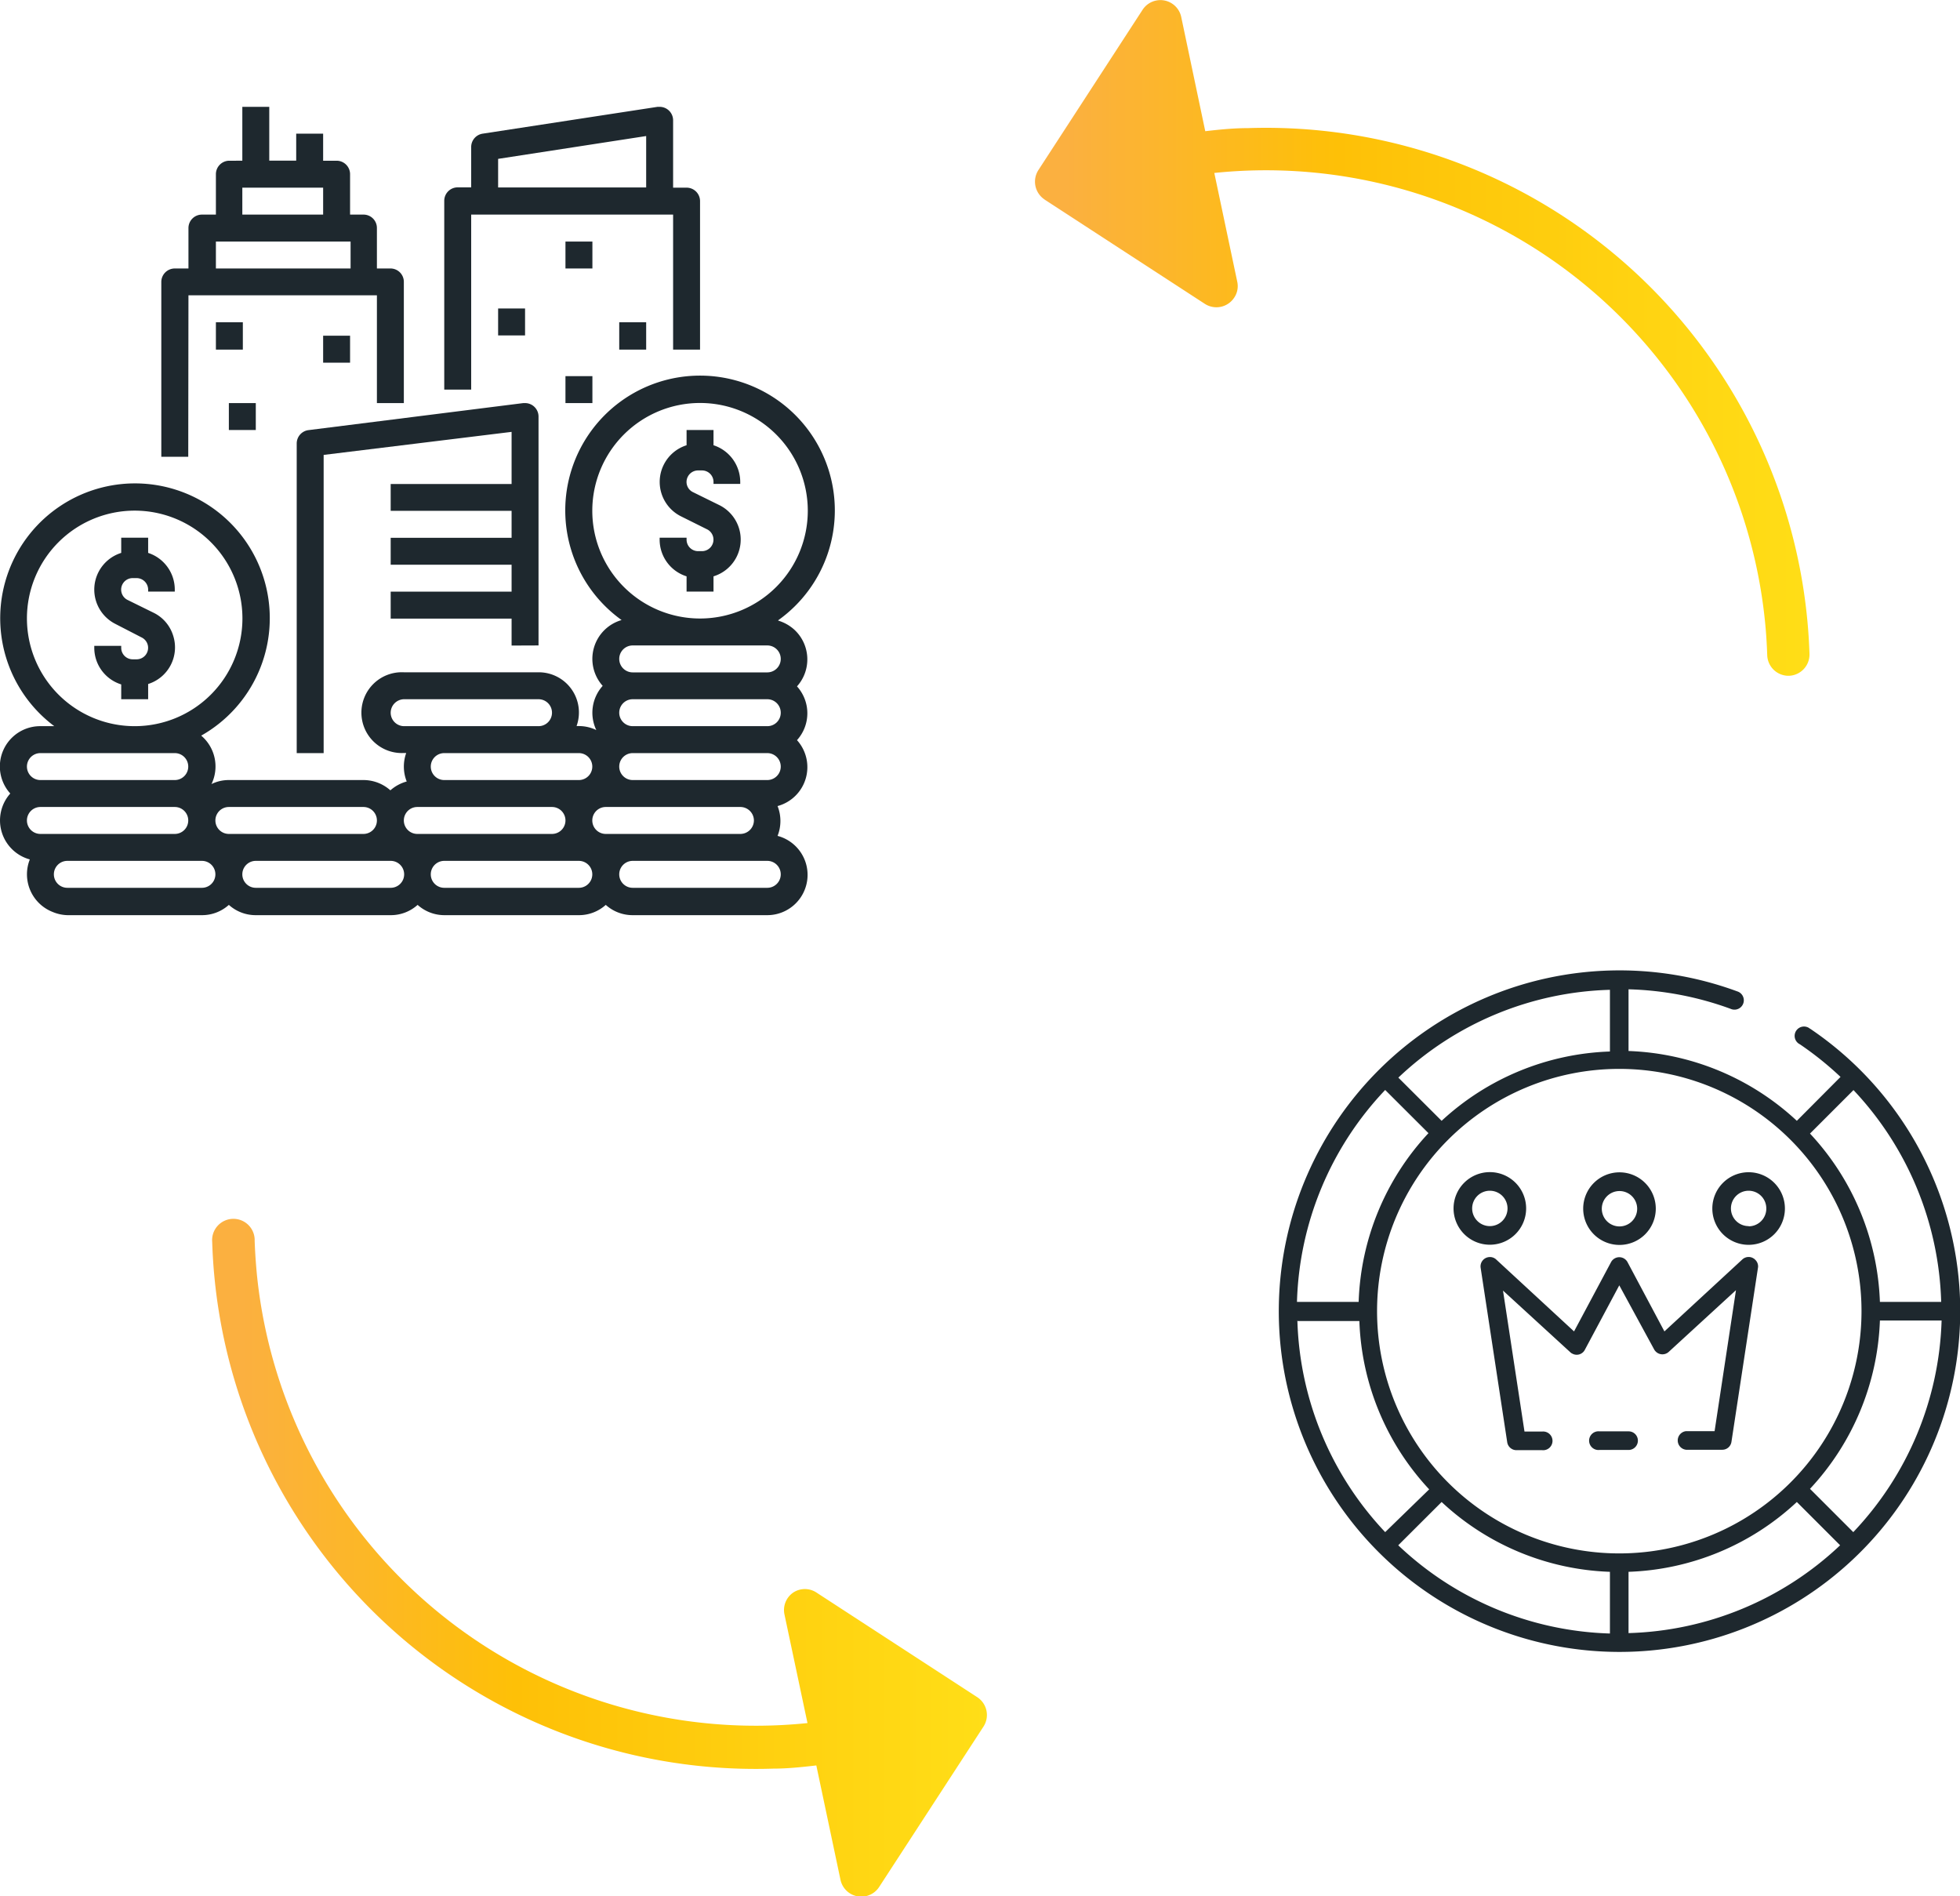 <svg xmlns="http://www.w3.org/2000/svg" xmlns:xlink="http://www.w3.org/1999/xlink" viewBox="0 0 190.64 184.4"><defs><style>.cls-1{fill:#1e282e;}.cls-2{fill:url(#linear-gradient);}.cls-3{fill:url(#linear-gradient-2);}</style><linearGradient id="linear-gradient" x1="20.62" y1="151.53" x2="95.99" y2="151.53" gradientUnits="userSpaceOnUse"><stop offset="0" stop-color="#fbb040"/><stop offset="0.04" stop-color="#fbb040"/><stop offset="0.39" stop-color="#fec007"/><stop offset="1" stop-color="#ffde17"/></linearGradient><linearGradient id="linear-gradient-2" x1="100.65" y1="32.86" x2="176.03" y2="32.86" xlink:href="#linear-gradient"/></defs><title>Sent For Verification</title><g id="Layer_2" data-name="Layer 2"><g id="Layer_1-2" data-name="Layer 1"><g id="Outline"><path class="cls-1" d="M75.72,60.3a13.11,13.11,0,1,0-15.26,0,3.93,3.93,0,0,0-1.84,6.4A3.91,3.91,0,0,0,58,71a3.85,3.85,0,0,0-1.7-.39h-.22a3.91,3.91,0,0,0-3.7-5.23H39.28a3.93,3.93,0,1,0,0,7.85h.23A3.92,3.92,0,0,0,39.56,76a4,4,0,0,0-1.59.86,3.94,3.94,0,0,0-2.62-1H22.26a3.81,3.81,0,0,0-1.69.39,3.93,3.93,0,0,0-1-4.71,13.11,13.11,0,1,0-14.29-.92H3.93A3.92,3.92,0,0,0,1,77.17,3.93,3.93,0,0,0,2.9,83.58a3.93,3.93,0,0,0,2.2,5.1A4,4,0,0,0,6.55,89H19.64a3.89,3.89,0,0,0,2.62-1,3.89,3.89,0,0,0,2.62,1H38a3.89,3.89,0,0,0,2.62-1,3.89,3.89,0,0,0,2.62,1H56.3a3.89,3.89,0,0,0,2.62-1,3.89,3.89,0,0,0,2.62,1H74.63a3.92,3.92,0,0,0,1-7.71,3.93,3.93,0,0,0,0-2.9,3.92,3.92,0,0,0,1.89-6.41,3.9,3.9,0,0,0,0-5.23,3.93,3.93,0,0,0-.3-5.55,4.09,4.09,0,0,0-1.54-.85ZM57.61,49.67A10.48,10.48,0,1,1,68.09,60.15,10.48,10.48,0,0,1,57.61,49.67Zm3.93,13.1H74.63a1.31,1.31,0,1,1,0,2.62H61.54a1.31,1.31,0,0,1,0-2.62Zm14.4,6.54a1.3,1.3,0,0,1-1.31,1.31H61.54a1.31,1.31,0,1,1,0-2.62H74.63A1.31,1.31,0,0,1,75.94,69.31ZM73.33,79.79A1.32,1.32,0,0,1,72,81.1H58.92a1.31,1.31,0,0,1,0-2.62H72A1.32,1.32,0,0,1,73.33,79.79ZM38,69.31A1.32,1.32,0,0,1,39.28,68h13.1a1.31,1.31,0,0,1,0,2.62H39.28A1.31,1.31,0,0,1,38,69.31ZM56.3,73.24a1.31,1.31,0,0,1,0,2.62H43.21a1.31,1.31,0,1,1,0-2.62ZM40.59,78.48h13.1a1.31,1.31,0,0,1,0,2.62H40.59a1.31,1.31,0,1,1,0-2.62Zm-18.33,0H35.35a1.31,1.31,0,0,1,0,2.62H22.26a1.31,1.31,0,1,1,0-2.62ZM2.62,60.15A10.48,10.48,0,1,1,13.1,70.62,10.48,10.48,0,0,1,2.62,60.15ZM3.93,73.24H17a1.31,1.31,0,0,1,0,2.62H3.93a1.31,1.31,0,1,1,0-2.62Zm0,5.24H17a1.31,1.31,0,0,1,0,2.62H3.93a1.31,1.31,0,1,1,0-2.62Zm15.71,7.86H6.55a1.31,1.31,0,1,1,0-2.62H19.64a1.31,1.31,0,0,1,0,2.62Zm18.33,0H24.88a1.31,1.31,0,1,1,0-2.62H38a1.31,1.31,0,0,1,0,2.62Zm18.33,0H43.21a1.31,1.31,0,0,1,0-2.62H56.3a1.31,1.31,0,0,1,0,2.62Zm18.33,0H61.54a1.31,1.31,0,1,1,0-2.62H74.63a1.31,1.31,0,0,1,0,2.62Zm0-10.48H61.54a1.31,1.31,0,0,1,0-2.62H74.63a1.31,1.31,0,0,1,0,2.62Z"/><path class="cls-1" d="M66.78,56.05v1.48H69.4V56.05A3.74,3.74,0,0,0,70,49.14L67.4,47.86a1.1,1.1,0,0,1-.5-1.5,1.12,1.12,0,0,1,1-.61h.38a1.12,1.12,0,0,1,1.12,1.11v.2H72v-.2A3.76,3.76,0,0,0,69.4,43.3V41.82H66.78V43.3a3.74,3.74,0,0,0-.55,6.91l2.55,1.27a1.12,1.12,0,0,1-.5,2.12H67.9a1.12,1.12,0,0,1-1.12-1.12v-.19H64.16v.19A3.74,3.74,0,0,0,66.78,56.05Z"/><path class="cls-1" d="M14.41,53.77V52.29H11.79v1.48a3.74,3.74,0,0,0-.56,6.91L13.79,62a1.12,1.12,0,0,1-.5,2.12H12.9A1.12,1.12,0,0,1,11.79,63v-.19H9.17V63a3.73,3.73,0,0,0,2.62,3.56V68h2.62V66.52a3.73,3.73,0,0,0,2.44-4.68A3.69,3.69,0,0,0,15,59.62L12.4,58.34a1.12,1.12,0,0,1,.5-2.12h.39a1.13,1.13,0,0,1,1.12,1.12v.19H17v-.19A3.75,3.75,0,0,0,14.41,53.77Z"/><path class="cls-1" d="M45.83,20.87H65.47V34h2.62V19.56a1.31,1.31,0,0,0-1.31-1.31H65.47V11.7a1.31,1.31,0,0,0-1.31-1.31l-.2,0L46.94,13a1.31,1.31,0,0,0-1.11,1.29v3.93H44.52a1.31,1.31,0,0,0-1.31,1.31V37.89h2.62Zm2.62-5.42,14.4-2.22v5H48.45Z"/><path class="cls-1" d="M18.33,28.72H36.66V39.2h2.62V27.42A1.3,1.3,0,0,0,38,26.11H36.66V22.18a1.3,1.3,0,0,0-1.31-1.31h-1.3V16.94a1.31,1.31,0,0,0-1.31-1.31H31.43V13H28.81v2.62H26.19V10.39H23.57v5.24H22.26A1.31,1.31,0,0,0,21,16.94v3.93H19.64a1.31,1.31,0,0,0-1.31,1.31v3.93H17a1.31,1.31,0,0,0-1.31,1.31v17h2.62Zm5.24-10.47h7.86v2.62H23.57ZM21,23.49h13.1v2.62H21Z"/><path class="cls-1" d="M52.38,62.77V40.51a1.31,1.31,0,0,0-1.31-1.31H50.9L30,41.83a1.31,1.31,0,0,0-1.14,1.3V73.24h2.62v-29L49.76,42v5.07H38v2.61H49.76v2.62H38v2.62H49.76v2.62H38v2.62H49.76v2.62Z"/><path class="cls-1" d="M21,31.34h2.62V34H21Z"/><path class="cls-1" d="M22.26,39.2h2.62v2.62H22.26Z"/><path class="cls-1" d="M31.43,32.65h2.62v2.62H31.43Z"/><path class="cls-1" d="M48.45,30h2.62v2.62H48.45Z"/><path class="cls-1" d="M55,23.49h2.62v2.62H55Z"/><path class="cls-1" d="M55,36.58h2.62V39.2H55Z"/><path class="cls-1" d="M60.23,31.34h2.62V34H60.23Z"/></g><path class="cls-1" d="M176.07,100.06a.91.91,0,1,0-1,1.5,31.7,31.7,0,0,1,3.95,3.17L174.77,109a25.33,25.33,0,0,0-16.37-6.79v-6a31.23,31.23,0,0,1,9.93,1.9.91.91,0,1,0,.64-1.7h0a33.14,33.14,0,1,0,7.12,3.65Zm6.78,26.55a25.27,25.27,0,0,0-6.8-16.37l4.23-4.23a31.34,31.34,0,0,1,8.53,20.6Zm-42.63,19.46a25.23,25.23,0,0,0,16.37,6.79v6A31.23,31.23,0,0,1,136,150.28Zm18.18,6.79a25.23,25.23,0,0,0,16.37-6.79l4.21,4.21a31.21,31.21,0,0,1-20.58,8.54Zm-.9-1.79a23.56,23.56,0,1,1,23.56-23.56A23.56,23.56,0,0,1,157.5,151.07Zm-25.35-24.46h-6A31.21,31.21,0,0,1,134.73,106l4.21,4.2A25.26,25.26,0,0,0,132.15,126.61ZM140.22,109l-4.21-4.2a31.14,31.14,0,0,1,20.58-8.54v6A25.33,25.33,0,0,0,140.22,109Zm-14,19.47h6a25.23,25.23,0,0,0,6.79,16.37L134.73,149A31.25,31.25,0,0,1,126.19,128.42ZM180.26,149l-4.21-4.21a25.29,25.29,0,0,0,6.8-16.37h6A31.25,31.25,0,0,1,180.26,149Zm-20.95-8.9a.91.91,0,0,1-.91.91h-2.83a.91.91,0,1,1,0-1.81h2.83A.9.9,0,0,1,159.31,140.1ZM171,123.22l-2.59,17a.9.9,0,0,1-.89.77H164a.91.91,0,0,1,0-1.81h2.77l2.08-13.71-6.54,6a.91.91,0,0,1-1.28-.05.85.85,0,0,1-.14-.19L157.5,125l-3.35,6.27a.89.89,0,0,1-1.22.37.64.64,0,0,1-.19-.13l-6.55-6,2.09,13.71H150a.91.91,0,1,1,0,1.81H147.5a.91.91,0,0,1-.9-.77l-2.59-17a.91.91,0,0,1,.76-1,.89.89,0,0,1,.75.22l7.58,7,3.6-6.74a.91.91,0,0,1,1.6,0l3.59,6.74,7.58-7a.9.9,0,0,1,1.28.06A.89.89,0,0,1,171,123.22Zm-13.48-2.15a3.53,3.53,0,1,0-3.53-3.52h0A3.53,3.53,0,0,0,157.5,121.07Zm0-5.24a1.72,1.72,0,1,1-1.72,1.72h0A1.72,1.72,0,0,1,157.5,115.83ZM170.09,114a3.53,3.53,0,1,0,3.52,3.53h0A3.53,3.53,0,0,0,170.09,114Zm0,5.24a1.72,1.72,0,1,1,1.71-1.71A1.72,1.72,0,0,1,170.09,119.26Zm-21.65-1.71a3.53,3.53,0,1,0-3.53,3.52h0A3.53,3.53,0,0,0,148.44,117.55Zm-5.25,0a1.72,1.72,0,1,1,1.72,1.71h0a1.72,1.72,0,0,1-1.72-1.71Z"/><path class="cls-2" d="M77.15,154.88A2.06,2.06,0,0,0,76.3,157l2.24,10.57A48.79,48.79,0,0,1,25,124.08c-.11-1.13-.19-2.26-.23-3.4a2.07,2.07,0,1,0-4.13.11v0A52.89,52.89,0,0,0,75.21,172c1.4,0,2.8-.15,4.19-.31l2.35,11.12a2.07,2.07,0,0,0,3.76.7l10.15-15.6a2.07,2.07,0,0,0-.61-2.86l-15.6-10.15A2.05,2.05,0,0,0,77.15,154.88Z"/><path class="cls-3" d="M101.59,19.4l15.6,10.15a2.07,2.07,0,0,0,2.86-.61,2,2,0,0,0,.29-1.55l-2.23-10.57a48.78,48.78,0,0,1,53.55,43.49c.12,1.13.19,2.27.23,3.41a2.07,2.07,0,0,0,2.07,2H174a2.07,2.07,0,0,0,2-2.14h0a52.9,52.9,0,0,0-54.64-51.12c-1.38,0-2.76.14-4.13.3L114.89,1.64a2.07,2.07,0,0,0-3.75-.7L101,16.54a2.08,2.08,0,0,0,.6,2.86Z"/></g></g></svg>